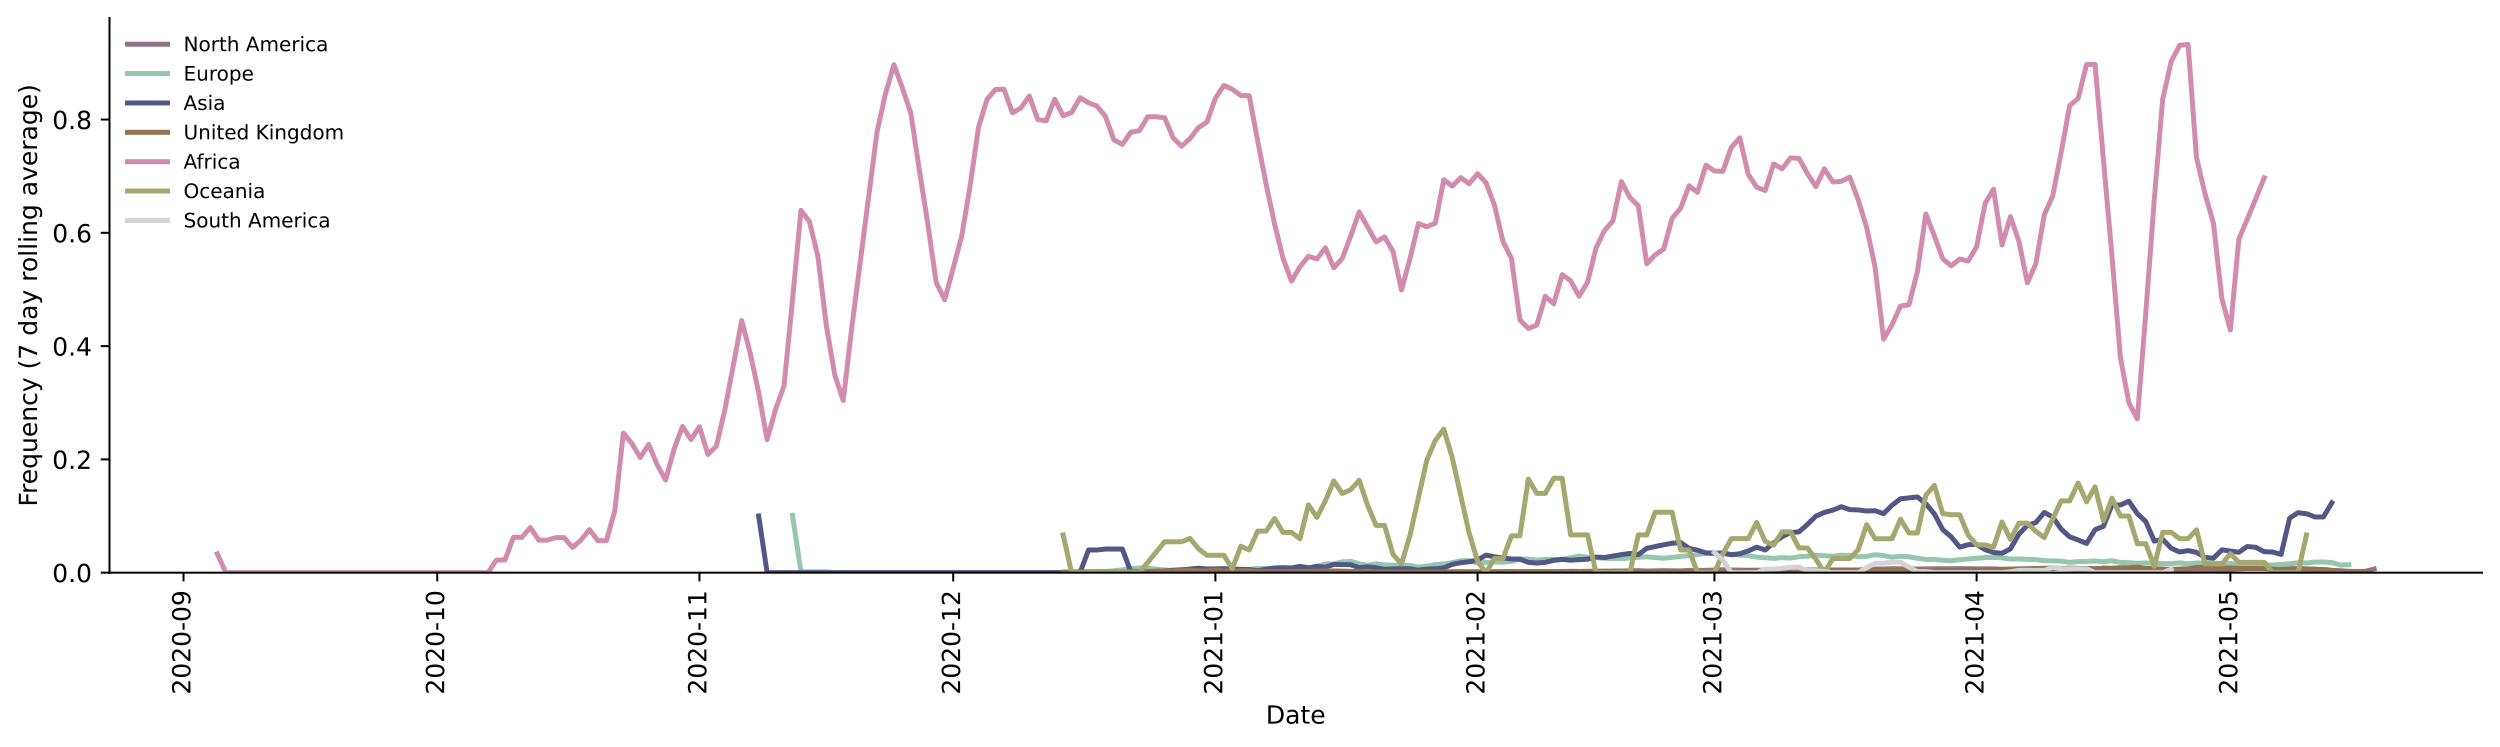 <?xml version="1.0" encoding="utf-8" standalone="no"?>
<!DOCTYPE svg PUBLIC "-//W3C//DTD SVG 1.1//EN"
  "http://www.w3.org/Graphics/SVG/1.1/DTD/svg11.dtd">
<!-- Created with matplotlib (https://matplotlib.org/) -->
<svg height="298.621pt" version="1.1" viewBox="0 0 999.581 298.621" width="999.581pt" xmlns="http://www.w3.org/2000/svg" xmlns:xlink="http://www.w3.org/1999/xlink">
 <defs>
  <style type="text/css">*{stroke-linecap:butt;stroke-linejoin:round;}</style>
 </defs>
 <g id="figure_1">
  <g id="patch_1">
   <path d="M 0 298.621 
L 999.581 298.621 
L 999.581 0 
L 0 0 
z
" style="fill:#ffffff;"/>
  </g>
  <g id="axes_1">
   <g id="patch_2">
    <path d="M 43.781 228.96 
L 992.381 228.96 
L 992.381 7.2 
L 43.781 7.2 
z
" style="fill:#ffffff;"/>
   </g>
   <g id="matplotlib.axis_1">
    <g id="xtick_1">
     <g id="line2d_1">
      <defs>
       <path d="M 0 0 
L 0 3.5 
" id="ma0e28e4748" style="stroke:#000000;stroke-width:0.8;"/>
      </defs>
      <g>
       <use style="stroke:#000000;stroke-width:0.8;" x="73.372" xlink:href="#ma0e28e4748" y="228.96"/>
      </g>
     </g>
     <g id="text_1">
      <!-- 2020-09 -->
      <g transform="translate(76.132 277.743)rotate(-90)scale(0.1 -0.1)">
       <defs>
        <path d="M 19.188 8.297 
L 53.609 8.297 
L 53.609 0 
L 7.328 0 
L 7.328 8.297 
Q 12.938 14.109 22.625 23.891 
Q 32.328 33.688 34.812 36.531 
Q 39.547 41.844 41.422 45.531 
Q 43.312 49.219 43.312 52.781 
Q 43.312 58.594 39.234 62.25 
Q 35.156 65.922 28.609 65.922 
Q 23.969 65.922 18.812 64.312 
Q 13.672 62.703 7.812 59.422 
L 7.812 69.391 
Q 13.766 71.781 18.938 73 
Q 24.125 74.219 28.422 74.219 
Q 39.75 74.219 46.484 68.547 
Q 53.219 62.891 53.219 53.422 
Q 53.219 48.922 51.531 44.891 
Q 49.859 40.875 45.406 35.406 
Q 44.188 33.984 37.641 27.219 
Q 31.109 20.453 19.188 8.297 
z
" id="DejaVuSans-50"/>
        <path d="M 31.781 66.406 
Q 24.172 66.406 20.328 58.906 
Q 16.5 51.422 16.5 36.375 
Q 16.5 21.391 20.328 13.891 
Q 24.172 6.391 31.781 6.391 
Q 39.453 6.391 43.281 13.891 
Q 47.125 21.391 47.125 36.375 
Q 47.125 51.422 43.281 58.906 
Q 39.453 66.406 31.781 66.406 
z
M 31.781 74.219 
Q 44.047 74.219 50.516 64.516 
Q 56.984 54.828 56.984 36.375 
Q 56.984 17.969 50.516 8.266 
Q 44.047 -1.422 31.781 -1.422 
Q 19.531 -1.422 13.062 8.266 
Q 6.594 17.969 6.594 36.375 
Q 6.594 54.828 13.062 64.516 
Q 19.531 74.219 31.781 74.219 
z
" id="DejaVuSans-48"/>
        <path d="M 4.891 31.391 
L 31.203 31.391 
L 31.203 23.391 
L 4.891 23.391 
z
" id="DejaVuSans-45"/>
        <path d="M 10.984 1.516 
L 10.984 10.5 
Q 14.703 8.734 18.5 7.812 
Q 22.312 6.891 25.984 6.891 
Q 35.75 6.891 40.891 13.453 
Q 46.047 20.016 46.781 33.406 
Q 43.953 29.203 39.594 26.953 
Q 35.25 24.703 29.984 24.703 
Q 19.047 24.703 12.672 31.312 
Q 6.297 37.938 6.297 49.422 
Q 6.297 60.641 12.938 67.422 
Q 19.578 74.219 30.609 74.219 
Q 43.266 74.219 49.922 64.516 
Q 56.594 54.828 56.594 36.375 
Q 56.594 19.141 48.406 8.859 
Q 40.234 -1.422 26.422 -1.422 
Q 22.703 -1.422 18.891 -0.688 
Q 15.094 0.047 10.984 1.516 
z
M 30.609 32.422 
Q 37.25 32.422 41.125 36.953 
Q 45.016 41.5 45.016 49.422 
Q 45.016 57.281 41.125 61.844 
Q 37.25 66.406 30.609 66.406 
Q 23.969 66.406 20.094 61.844 
Q 16.219 57.281 16.219 49.422 
Q 16.219 41.5 20.094 36.953 
Q 23.969 32.422 30.609 32.422 
z
" id="DejaVuSans-57"/>
       </defs>
       <use xlink:href="#DejaVuSans-50"/>
       <use x="63.623" xlink:href="#DejaVuSans-48"/>
       <use x="127.246" xlink:href="#DejaVuSans-50"/>
       <use x="190.869" xlink:href="#DejaVuSans-48"/>
       <use x="254.492" xlink:href="#DejaVuSans-45"/>
       <use x="290.576" xlink:href="#DejaVuSans-48"/>
       <use x="354.199" xlink:href="#DejaVuSans-57"/>
      </g>
     </g>
    </g>
    <g id="xtick_2">
     <g id="line2d_2">
      <g>
       <use style="stroke:#000000;stroke-width:0.8;" x="174.827" xlink:href="#ma0e28e4748" y="228.96"/>
      </g>
     </g>
     <g id="text_2">
      <!-- 2020-10 -->
      <g transform="translate(177.586 277.743)rotate(-90)scale(0.1 -0.1)">
       <defs>
        <path d="M 12.406 8.297 
L 28.516 8.297 
L 28.516 63.922 
L 10.984 60.406 
L 10.984 69.391 
L 28.422 72.906 
L 38.281 72.906 
L 38.281 8.297 
L 54.391 8.297 
L 54.391 0 
L 12.406 0 
z
" id="DejaVuSans-49"/>
       </defs>
       <use xlink:href="#DejaVuSans-50"/>
       <use x="63.623" xlink:href="#DejaVuSans-48"/>
       <use x="127.246" xlink:href="#DejaVuSans-50"/>
       <use x="190.869" xlink:href="#DejaVuSans-48"/>
       <use x="254.492" xlink:href="#DejaVuSans-45"/>
       <use x="290.576" xlink:href="#DejaVuSans-49"/>
       <use x="354.199" xlink:href="#DejaVuSans-48"/>
      </g>
     </g>
    </g>
    <g id="xtick_3">
     <g id="line2d_3">
      <g>
       <use style="stroke:#000000;stroke-width:0.8;" x="279.663" xlink:href="#ma0e28e4748" y="228.96"/>
      </g>
     </g>
     <g id="text_3">
      <!-- 2020-11 -->
      <g transform="translate(282.422 277.743)rotate(-90)scale(0.1 -0.1)">
       <use xlink:href="#DejaVuSans-50"/>
       <use x="63.623" xlink:href="#DejaVuSans-48"/>
       <use x="127.246" xlink:href="#DejaVuSans-50"/>
       <use x="190.869" xlink:href="#DejaVuSans-48"/>
       <use x="254.492" xlink:href="#DejaVuSans-45"/>
       <use x="290.576" xlink:href="#DejaVuSans-49"/>
       <use x="354.199" xlink:href="#DejaVuSans-49"/>
      </g>
     </g>
    </g>
    <g id="xtick_4">
     <g id="line2d_4">
      <g>
       <use style="stroke:#000000;stroke-width:0.8;" x="381.118" xlink:href="#ma0e28e4748" y="228.96"/>
      </g>
     </g>
     <g id="text_4">
      <!-- 2020-12 -->
      <g transform="translate(383.877 277.743)rotate(-90)scale(0.1 -0.1)">
       <use xlink:href="#DejaVuSans-50"/>
       <use x="63.623" xlink:href="#DejaVuSans-48"/>
       <use x="127.246" xlink:href="#DejaVuSans-50"/>
       <use x="190.869" xlink:href="#DejaVuSans-48"/>
       <use x="254.492" xlink:href="#DejaVuSans-45"/>
       <use x="290.576" xlink:href="#DejaVuSans-49"/>
       <use x="354.199" xlink:href="#DejaVuSans-50"/>
      </g>
     </g>
    </g>
    <g id="xtick_5">
     <g id="line2d_5">
      <g>
       <use style="stroke:#000000;stroke-width:0.8;" x="485.954" xlink:href="#ma0e28e4748" y="228.96"/>
      </g>
     </g>
     <g id="text_5">
      <!-- 2021-01 -->
      <g transform="translate(488.713 277.743)rotate(-90)scale(0.1 -0.1)">
       <use xlink:href="#DejaVuSans-50"/>
       <use x="63.623" xlink:href="#DejaVuSans-48"/>
       <use x="127.246" xlink:href="#DejaVuSans-50"/>
       <use x="190.869" xlink:href="#DejaVuSans-49"/>
       <use x="254.492" xlink:href="#DejaVuSans-45"/>
       <use x="290.576" xlink:href="#DejaVuSans-48"/>
       <use x="354.199" xlink:href="#DejaVuSans-49"/>
      </g>
     </g>
    </g>
    <g id="xtick_6">
     <g id="line2d_6">
      <g>
       <use style="stroke:#000000;stroke-width:0.8;" x="590.79" xlink:href="#ma0e28e4748" y="228.96"/>
      </g>
     </g>
     <g id="text_6">
      <!-- 2021-02 -->
      <g transform="translate(593.55 277.743)rotate(-90)scale(0.1 -0.1)">
       <use xlink:href="#DejaVuSans-50"/>
       <use x="63.623" xlink:href="#DejaVuSans-48"/>
       <use x="127.246" xlink:href="#DejaVuSans-50"/>
       <use x="190.869" xlink:href="#DejaVuSans-49"/>
       <use x="254.492" xlink:href="#DejaVuSans-45"/>
       <use x="290.576" xlink:href="#DejaVuSans-48"/>
       <use x="354.199" xlink:href="#DejaVuSans-50"/>
      </g>
     </g>
    </g>
    <g id="xtick_7">
     <g id="line2d_7">
      <g>
       <use style="stroke:#000000;stroke-width:0.8;" x="685.481" xlink:href="#ma0e28e4748" y="228.96"/>
      </g>
     </g>
     <g id="text_7">
      <!-- 2021-03 -->
      <g transform="translate(688.241 277.743)rotate(-90)scale(0.1 -0.1)">
       <defs>
        <path d="M 40.578 39.312 
Q 47.656 37.797 51.625 33 
Q 55.609 28.219 55.609 21.188 
Q 55.609 10.406 48.188 4.484 
Q 40.766 -1.422 27.094 -1.422 
Q 22.516 -1.422 17.656 -0.516 
Q 12.797 0.391 7.625 2.203 
L 7.625 11.719 
Q 11.719 9.328 16.594 8.109 
Q 21.484 6.891 26.812 6.891 
Q 36.078 6.891 40.938 10.547 
Q 45.797 14.203 45.797 21.188 
Q 45.797 27.641 41.281 31.266 
Q 36.766 34.906 28.719 34.906 
L 20.219 34.906 
L 20.219 43.016 
L 29.109 43.016 
Q 36.375 43.016 40.234 45.922 
Q 44.094 48.828 44.094 54.297 
Q 44.094 59.906 40.109 62.906 
Q 36.141 65.922 28.719 65.922 
Q 24.656 65.922 20.016 65.031 
Q 15.375 64.156 9.812 62.312 
L 9.812 71.094 
Q 15.438 72.656 20.344 73.438 
Q 25.25 74.219 29.594 74.219 
Q 40.828 74.219 47.359 69.109 
Q 53.906 64.016 53.906 55.328 
Q 53.906 49.266 50.438 45.094 
Q 46.969 40.922 40.578 39.312 
z
" id="DejaVuSans-51"/>
       </defs>
       <use xlink:href="#DejaVuSans-50"/>
       <use x="63.623" xlink:href="#DejaVuSans-48"/>
       <use x="127.246" xlink:href="#DejaVuSans-50"/>
       <use x="190.869" xlink:href="#DejaVuSans-49"/>
       <use x="254.492" xlink:href="#DejaVuSans-45"/>
       <use x="290.576" xlink:href="#DejaVuSans-48"/>
       <use x="354.199" xlink:href="#DejaVuSans-51"/>
      </g>
     </g>
    </g>
    <g id="xtick_8">
     <g id="line2d_8">
      <g>
       <use style="stroke:#000000;stroke-width:0.8;" x="790.318" xlink:href="#ma0e28e4748" y="228.96"/>
      </g>
     </g>
     <g id="text_8">
      <!-- 2021-04 -->
      <g transform="translate(793.077 277.743)rotate(-90)scale(0.1 -0.1)">
       <defs>
        <path d="M 37.797 64.312 
L 12.891 25.391 
L 37.797 25.391 
z
M 35.203 72.906 
L 47.609 72.906 
L 47.609 25.391 
L 58.016 25.391 
L 58.016 17.188 
L 47.609 17.188 
L 47.609 0 
L 37.797 0 
L 37.797 17.188 
L 4.891 17.188 
L 4.891 26.703 
z
" id="DejaVuSans-52"/>
       </defs>
       <use xlink:href="#DejaVuSans-50"/>
       <use x="63.623" xlink:href="#DejaVuSans-48"/>
       <use x="127.246" xlink:href="#DejaVuSans-50"/>
       <use x="190.869" xlink:href="#DejaVuSans-49"/>
       <use x="254.492" xlink:href="#DejaVuSans-45"/>
       <use x="290.576" xlink:href="#DejaVuSans-48"/>
       <use x="354.199" xlink:href="#DejaVuSans-52"/>
      </g>
     </g>
    </g>
    <g id="xtick_9">
     <g id="line2d_9">
      <g>
       <use style="stroke:#000000;stroke-width:0.8;" x="891.772" xlink:href="#ma0e28e4748" y="228.96"/>
      </g>
     </g>
     <g id="text_9">
      <!-- 2021-05 -->
      <g transform="translate(894.532 277.743)rotate(-90)scale(0.1 -0.1)">
       <defs>
        <path d="M 10.797 72.906 
L 49.516 72.906 
L 49.516 64.594 
L 19.828 64.594 
L 19.828 46.734 
Q 21.969 47.469 24.109 47.828 
Q 26.266 48.188 28.422 48.188 
Q 40.625 48.188 47.75 41.5 
Q 54.891 34.812 54.891 23.391 
Q 54.891 11.625 47.562 5.094 
Q 40.234 -1.422 26.906 -1.422 
Q 22.312 -1.422 17.547 -0.641 
Q 12.797 0.141 7.719 1.703 
L 7.719 11.625 
Q 12.109 9.234 16.797 8.062 
Q 21.484 6.891 26.703 6.891 
Q 35.156 6.891 40.078 11.328 
Q 45.016 15.766 45.016 23.391 
Q 45.016 31 40.078 35.438 
Q 35.156 39.891 26.703 39.891 
Q 22.75 39.891 18.812 39.016 
Q 14.891 38.141 10.797 36.281 
z
" id="DejaVuSans-53"/>
       </defs>
       <use xlink:href="#DejaVuSans-50"/>
       <use x="63.623" xlink:href="#DejaVuSans-48"/>
       <use x="127.246" xlink:href="#DejaVuSans-50"/>
       <use x="190.869" xlink:href="#DejaVuSans-49"/>
       <use x="254.492" xlink:href="#DejaVuSans-45"/>
       <use x="290.576" xlink:href="#DejaVuSans-48"/>
       <use x="354.199" xlink:href="#DejaVuSans-53"/>
      </g>
     </g>
    </g>
    <g id="text_10">
     <!-- Date -->
     <g transform="translate(506.13 289.341)scale(0.1 -0.1)">
      <defs>
       <path d="M 19.672 64.797 
L 19.672 8.109 
L 31.594 8.109 
Q 46.688 8.109 53.688 14.938 
Q 60.688 21.781 60.688 36.531 
Q 60.688 51.172 53.688 57.984 
Q 46.688 64.797 31.594 64.797 
z
M 9.812 72.906 
L 30.078 72.906 
Q 51.266 72.906 61.172 64.094 
Q 71.094 55.281 71.094 36.531 
Q 71.094 17.672 61.125 8.828 
Q 51.172 0 30.078 0 
L 9.812 0 
z
" id="DejaVuSans-68"/>
       <path d="M 34.281 27.484 
Q 23.391 27.484 19.188 25 
Q 14.984 22.516 14.984 16.5 
Q 14.984 11.719 18.141 8.906 
Q 21.297 6.109 26.703 6.109 
Q 34.188 6.109 38.703 11.406 
Q 43.219 16.703 43.219 25.484 
L 43.219 27.484 
z
M 52.203 31.203 
L 52.203 0 
L 43.219 0 
L 43.219 8.297 
Q 40.141 3.328 35.547 0.953 
Q 30.953 -1.422 24.312 -1.422 
Q 15.922 -1.422 10.953 3.297 
Q 6 8.016 6 15.922 
Q 6 25.141 12.172 29.828 
Q 18.359 34.516 30.609 34.516 
L 43.219 34.516 
L 43.219 35.406 
Q 43.219 41.609 39.141 45 
Q 35.062 48.391 27.688 48.391 
Q 23 48.391 18.547 47.266 
Q 14.109 46.141 10.016 43.891 
L 10.016 52.203 
Q 14.938 54.109 19.578 55.047 
Q 24.219 56 28.609 56 
Q 40.484 56 46.344 49.844 
Q 52.203 43.703 52.203 31.203 
z
" id="DejaVuSans-97"/>
       <path d="M 18.312 70.219 
L 18.312 54.688 
L 36.812 54.688 
L 36.812 47.703 
L 18.312 47.703 
L 18.312 18.016 
Q 18.312 11.328 20.141 9.422 
Q 21.969 7.516 27.594 7.516 
L 36.812 7.516 
L 36.812 0 
L 27.594 0 
Q 17.188 0 13.234 3.875 
Q 9.281 7.766 9.281 18.016 
L 9.281 47.703 
L 2.688 47.703 
L 2.688 54.688 
L 9.281 54.688 
L 9.281 70.219 
z
" id="DejaVuSans-116"/>
       <path d="M 56.203 29.594 
L 56.203 25.203 
L 14.891 25.203 
Q 15.484 15.922 20.484 11.062 
Q 25.484 6.203 34.422 6.203 
Q 39.594 6.203 44.453 7.469 
Q 49.312 8.734 54.109 11.281 
L 54.109 2.781 
Q 49.266 0.734 44.188 -0.344 
Q 39.109 -1.422 33.891 -1.422 
Q 20.797 -1.422 13.156 6.188 
Q 5.516 13.812 5.516 26.812 
Q 5.516 40.234 12.766 48.109 
Q 20.016 56 32.328 56 
Q 43.359 56 49.781 48.891 
Q 56.203 41.797 56.203 29.594 
z
M 47.219 32.234 
Q 47.125 39.594 43.094 43.984 
Q 39.062 48.391 32.422 48.391 
Q 24.906 48.391 20.391 44.141 
Q 15.875 39.891 15.188 32.172 
z
" id="DejaVuSans-101"/>
      </defs>
      <use xlink:href="#DejaVuSans-68"/>
      <use x="77.002" xlink:href="#DejaVuSans-97"/>
      <use x="138.281" xlink:href="#DejaVuSans-116"/>
      <use x="177.49" xlink:href="#DejaVuSans-101"/>
     </g>
    </g>
   </g>
   <g id="matplotlib.axis_2">
    <g id="ytick_1">
     <g id="line2d_10">
      <defs>
       <path d="M 0 0 
L -3.5 0 
" id="m81ea1394e3" style="stroke:#000000;stroke-width:0.8;"/>
      </defs>
      <g>
       <use style="stroke:#000000;stroke-width:0.8;" x="43.781" xlink:href="#m81ea1394e3" y="228.96"/>
      </g>
     </g>
     <g id="text_11">
      <!-- 0.0 -->
      <g transform="translate(20.878 232.759)scale(0.1 -0.1)">
       <defs>
        <path d="M 10.688 12.406 
L 21 12.406 
L 21 0 
L 10.688 0 
z
" id="DejaVuSans-46"/>
       </defs>
       <use xlink:href="#DejaVuSans-48"/>
       <use x="63.623" xlink:href="#DejaVuSans-46"/>
       <use x="95.41" xlink:href="#DejaVuSans-48"/>
      </g>
     </g>
    </g>
    <g id="ytick_2">
     <g id="line2d_11">
      <g>
       <use style="stroke:#000000;stroke-width:0.8;" x="43.781" xlink:href="#m81ea1394e3" y="183.671"/>
      </g>
     </g>
     <g id="text_12">
      <!-- 0.2 -->
      <g transform="translate(20.878 187.47)scale(0.1 -0.1)">
       <use xlink:href="#DejaVuSans-48"/>
       <use x="63.623" xlink:href="#DejaVuSans-46"/>
       <use x="95.41" xlink:href="#DejaVuSans-50"/>
      </g>
     </g>
    </g>
    <g id="ytick_3">
     <g id="line2d_12">
      <g>
       <use style="stroke:#000000;stroke-width:0.8;" x="43.781" xlink:href="#m81ea1394e3" y="138.382"/>
      </g>
     </g>
     <g id="text_13">
      <!-- 0.4 -->
      <g transform="translate(20.878 142.182)scale(0.1 -0.1)">
       <use xlink:href="#DejaVuSans-48"/>
       <use x="63.623" xlink:href="#DejaVuSans-46"/>
       <use x="95.41" xlink:href="#DejaVuSans-52"/>
      </g>
     </g>
    </g>
    <g id="ytick_4">
     <g id="line2d_13">
      <g>
       <use style="stroke:#000000;stroke-width:0.8;" x="43.781" xlink:href="#m81ea1394e3" y="93.093"/>
      </g>
     </g>
     <g id="text_14">
      <!-- 0.6 -->
      <g transform="translate(20.878 96.893)scale(0.1 -0.1)">
       <defs>
        <path d="M 33.016 40.375 
Q 26.375 40.375 22.484 35.828 
Q 18.609 31.297 18.609 23.391 
Q 18.609 15.531 22.484 10.953 
Q 26.375 6.391 33.016 6.391 
Q 39.656 6.391 43.531 10.953 
Q 47.406 15.531 47.406 23.391 
Q 47.406 31.297 43.531 35.828 
Q 39.656 40.375 33.016 40.375 
z
M 52.594 71.297 
L 52.594 62.312 
Q 48.875 64.062 45.094 64.984 
Q 41.312 65.922 37.594 65.922 
Q 27.828 65.922 22.672 59.328 
Q 17.531 52.734 16.797 39.406 
Q 19.672 43.656 24.016 45.922 
Q 28.375 48.188 33.594 48.188 
Q 44.578 48.188 50.953 41.516 
Q 57.328 34.859 57.328 23.391 
Q 57.328 12.156 50.688 5.359 
Q 44.047 -1.422 33.016 -1.422 
Q 20.359 -1.422 13.672 8.266 
Q 6.984 17.969 6.984 36.375 
Q 6.984 53.656 15.188 63.938 
Q 23.391 74.219 37.203 74.219 
Q 40.922 74.219 44.703 73.484 
Q 48.484 72.75 52.594 71.297 
z
" id="DejaVuSans-54"/>
       </defs>
       <use xlink:href="#DejaVuSans-48"/>
       <use x="63.623" xlink:href="#DejaVuSans-46"/>
       <use x="95.41" xlink:href="#DejaVuSans-54"/>
      </g>
     </g>
    </g>
    <g id="ytick_5">
     <g id="line2d_14">
      <g>
       <use style="stroke:#000000;stroke-width:0.8;" x="43.781" xlink:href="#m81ea1394e3" y="47.805"/>
      </g>
     </g>
     <g id="text_15">
      <!-- 0.8 -->
      <g transform="translate(20.878 51.604)scale(0.1 -0.1)">
       <defs>
        <path d="M 31.781 34.625 
Q 24.75 34.625 20.719 30.859 
Q 16.703 27.094 16.703 20.516 
Q 16.703 13.922 20.719 10.156 
Q 24.75 6.391 31.781 6.391 
Q 38.812 6.391 42.859 10.172 
Q 46.922 13.969 46.922 20.516 
Q 46.922 27.094 42.891 30.859 
Q 38.875 34.625 31.781 34.625 
z
M 21.922 38.812 
Q 15.578 40.375 12.031 44.719 
Q 8.5 49.078 8.5 55.328 
Q 8.5 64.062 14.719 69.141 
Q 20.953 74.219 31.781 74.219 
Q 42.672 74.219 48.875 69.141 
Q 55.078 64.062 55.078 55.328 
Q 55.078 49.078 51.531 44.719 
Q 48 40.375 41.703 38.812 
Q 48.828 37.156 52.797 32.312 
Q 56.781 27.484 56.781 20.516 
Q 56.781 9.906 50.312 4.234 
Q 43.844 -1.422 31.781 -1.422 
Q 19.734 -1.422 13.25 4.234 
Q 6.781 9.906 6.781 20.516 
Q 6.781 27.484 10.781 32.312 
Q 14.797 37.156 21.922 38.812 
z
M 18.312 54.391 
Q 18.312 48.734 21.844 45.562 
Q 25.391 42.391 31.781 42.391 
Q 38.141 42.391 41.719 45.562 
Q 45.312 48.734 45.312 54.391 
Q 45.312 60.062 41.719 63.234 
Q 38.141 66.406 31.781 66.406 
Q 25.391 66.406 21.844 63.234 
Q 18.312 60.062 18.312 54.391 
z
" id="DejaVuSans-56"/>
       </defs>
       <use xlink:href="#DejaVuSans-48"/>
       <use x="63.623" xlink:href="#DejaVuSans-46"/>
       <use x="95.41" xlink:href="#DejaVuSans-56"/>
      </g>
     </g>
    </g>
    <g id="text_16">
     <!-- Frequency (7 day rolling average) -->
     <g transform="translate(14.798 202.529)rotate(-90)scale(0.1 -0.1)">
      <defs>
       <path d="M 9.812 72.906 
L 51.703 72.906 
L 51.703 64.594 
L 19.672 64.594 
L 19.672 43.109 
L 48.578 43.109 
L 48.578 34.812 
L 19.672 34.812 
L 19.672 0 
L 9.812 0 
z
" id="DejaVuSans-70"/>
       <path d="M 41.109 46.297 
Q 39.594 47.172 37.812 47.578 
Q 36.031 48 33.891 48 
Q 26.266 48 22.188 43.047 
Q 18.109 38.094 18.109 28.812 
L 18.109 0 
L 9.078 0 
L 9.078 54.688 
L 18.109 54.688 
L 18.109 46.188 
Q 20.953 51.172 25.484 53.578 
Q 30.031 56 36.531 56 
Q 37.453 56 38.578 55.875 
Q 39.703 55.766 41.062 55.516 
z
" id="DejaVuSans-114"/>
       <path d="M 14.797 27.297 
Q 14.797 17.391 18.875 11.75 
Q 22.953 6.109 30.078 6.109 
Q 37.203 6.109 41.297 11.75 
Q 45.406 17.391 45.406 27.297 
Q 45.406 37.203 41.297 42.844 
Q 37.203 48.484 30.078 48.484 
Q 22.953 48.484 18.875 42.844 
Q 14.797 37.203 14.797 27.297 
z
M 45.406 8.203 
Q 42.578 3.328 38.25 0.953 
Q 33.938 -1.422 27.875 -1.422 
Q 17.969 -1.422 11.734 6.484 
Q 5.516 14.406 5.516 27.297 
Q 5.516 40.188 11.734 48.094 
Q 17.969 56 27.875 56 
Q 33.938 56 38.25 53.625 
Q 42.578 51.266 45.406 46.391 
L 45.406 54.688 
L 54.391 54.688 
L 54.391 -20.797 
L 45.406 -20.797 
z
" id="DejaVuSans-113"/>
       <path d="M 8.5 21.578 
L 8.5 54.688 
L 17.484 54.688 
L 17.484 21.922 
Q 17.484 14.156 20.5 10.266 
Q 23.531 6.391 29.594 6.391 
Q 36.859 6.391 41.078 11.031 
Q 45.312 15.672 45.312 23.688 
L 45.312 54.688 
L 54.297 54.688 
L 54.297 0 
L 45.312 0 
L 45.312 8.406 
Q 42.047 3.422 37.719 1 
Q 33.406 -1.422 27.688 -1.422 
Q 18.266 -1.422 13.375 4.438 
Q 8.5 10.297 8.5 21.578 
z
M 31.109 56 
z
" id="DejaVuSans-117"/>
       <path d="M 54.891 33.016 
L 54.891 0 
L 45.906 0 
L 45.906 32.719 
Q 45.906 40.484 42.875 44.328 
Q 39.844 48.188 33.797 48.188 
Q 26.516 48.188 22.312 43.547 
Q 18.109 38.922 18.109 30.906 
L 18.109 0 
L 9.078 0 
L 9.078 54.688 
L 18.109 54.688 
L 18.109 46.188 
Q 21.344 51.125 25.703 53.562 
Q 30.078 56 35.797 56 
Q 45.219 56 50.047 50.172 
Q 54.891 44.344 54.891 33.016 
z
" id="DejaVuSans-110"/>
       <path d="M 48.781 52.594 
L 48.781 44.188 
Q 44.969 46.297 41.141 47.344 
Q 37.312 48.391 33.406 48.391 
Q 24.656 48.391 19.812 42.844 
Q 14.984 37.312 14.984 27.297 
Q 14.984 17.281 19.812 11.734 
Q 24.656 6.203 33.406 6.203 
Q 37.312 6.203 41.141 7.25 
Q 44.969 8.297 48.781 10.406 
L 48.781 2.094 
Q 45.016 0.344 40.984 -0.531 
Q 36.969 -1.422 32.422 -1.422 
Q 20.062 -1.422 12.781 6.344 
Q 5.516 14.109 5.516 27.297 
Q 5.516 40.672 12.859 48.328 
Q 20.219 56 33.016 56 
Q 37.156 56 41.109 55.141 
Q 45.062 54.297 48.781 52.594 
z
" id="DejaVuSans-99"/>
       <path d="M 32.172 -5.078 
Q 28.375 -14.844 24.75 -17.812 
Q 21.141 -20.797 15.094 -20.797 
L 7.906 -20.797 
L 7.906 -13.281 
L 13.188 -13.281 
Q 16.891 -13.281 18.938 -11.516 
Q 21 -9.766 23.484 -3.219 
L 25.094 0.875 
L 2.984 54.688 
L 12.5 54.688 
L 29.594 11.922 
L 46.688 54.688 
L 56.203 54.688 
z
" id="DejaVuSans-121"/>
       <path id="DejaVuSans-32"/>
       <path d="M 31 75.875 
Q 24.469 64.656 21.281 53.656 
Q 18.109 42.672 18.109 31.391 
Q 18.109 20.125 21.312 9.062 
Q 24.516 -2 31 -13.188 
L 23.188 -13.188 
Q 15.875 -1.703 12.234 9.375 
Q 8.594 20.453 8.594 31.391 
Q 8.594 42.281 12.203 53.312 
Q 15.828 64.359 23.188 75.875 
z
" id="DejaVuSans-40"/>
       <path d="M 8.203 72.906 
L 55.078 72.906 
L 55.078 68.703 
L 28.609 0 
L 18.312 0 
L 43.219 64.594 
L 8.203 64.594 
z
" id="DejaVuSans-55"/>
       <path d="M 45.406 46.391 
L 45.406 75.984 
L 54.391 75.984 
L 54.391 0 
L 45.406 0 
L 45.406 8.203 
Q 42.578 3.328 38.25 0.953 
Q 33.938 -1.422 27.875 -1.422 
Q 17.969 -1.422 11.734 6.484 
Q 5.516 14.406 5.516 27.297 
Q 5.516 40.188 11.734 48.094 
Q 17.969 56 27.875 56 
Q 33.938 56 38.25 53.625 
Q 42.578 51.266 45.406 46.391 
z
M 14.797 27.297 
Q 14.797 17.391 18.875 11.75 
Q 22.953 6.109 30.078 6.109 
Q 37.203 6.109 41.297 11.75 
Q 45.406 17.391 45.406 27.297 
Q 45.406 37.203 41.297 42.844 
Q 37.203 48.484 30.078 48.484 
Q 22.953 48.484 18.875 42.844 
Q 14.797 37.203 14.797 27.297 
z
" id="DejaVuSans-100"/>
       <path d="M 30.609 48.391 
Q 23.391 48.391 19.188 42.75 
Q 14.984 37.109 14.984 27.297 
Q 14.984 17.484 19.156 11.844 
Q 23.344 6.203 30.609 6.203 
Q 37.797 6.203 41.984 11.859 
Q 46.188 17.531 46.188 27.297 
Q 46.188 37.016 41.984 42.703 
Q 37.797 48.391 30.609 48.391 
z
M 30.609 56 
Q 42.328 56 49.016 48.375 
Q 55.719 40.766 55.719 27.297 
Q 55.719 13.875 49.016 6.219 
Q 42.328 -1.422 30.609 -1.422 
Q 18.844 -1.422 12.172 6.219 
Q 5.516 13.875 5.516 27.297 
Q 5.516 40.766 12.172 48.375 
Q 18.844 56 30.609 56 
z
" id="DejaVuSans-111"/>
       <path d="M 9.422 75.984 
L 18.406 75.984 
L 18.406 0 
L 9.422 0 
z
" id="DejaVuSans-108"/>
       <path d="M 9.422 54.688 
L 18.406 54.688 
L 18.406 0 
L 9.422 0 
z
M 9.422 75.984 
L 18.406 75.984 
L 18.406 64.594 
L 9.422 64.594 
z
" id="DejaVuSans-105"/>
       <path d="M 45.406 27.984 
Q 45.406 37.75 41.375 43.109 
Q 37.359 48.484 30.078 48.484 
Q 22.859 48.484 18.828 43.109 
Q 14.797 37.75 14.797 27.984 
Q 14.797 18.266 18.828 12.891 
Q 22.859 7.516 30.078 7.516 
Q 37.359 7.516 41.375 12.891 
Q 45.406 18.266 45.406 27.984 
z
M 54.391 6.781 
Q 54.391 -7.172 48.188 -13.984 
Q 42 -20.797 29.203 -20.797 
Q 24.469 -20.797 20.266 -20.094 
Q 16.062 -19.391 12.109 -17.922 
L 12.109 -9.188 
Q 16.062 -11.328 19.922 -12.344 
Q 23.781 -13.375 27.781 -13.375 
Q 36.625 -13.375 41.016 -8.766 
Q 45.406 -4.156 45.406 5.172 
L 45.406 9.625 
Q 42.625 4.781 38.281 2.391 
Q 33.938 0 27.875 0 
Q 17.828 0 11.672 7.656 
Q 5.516 15.328 5.516 27.984 
Q 5.516 40.672 11.672 48.328 
Q 17.828 56 27.875 56 
Q 33.938 56 38.281 53.609 
Q 42.625 51.219 45.406 46.391 
L 45.406 54.688 
L 54.391 54.688 
z
" id="DejaVuSans-103"/>
       <path d="M 2.984 54.688 
L 12.5 54.688 
L 29.594 8.797 
L 46.688 54.688 
L 56.203 54.688 
L 35.688 0 
L 23.484 0 
z
" id="DejaVuSans-118"/>
       <path d="M 8.016 75.875 
L 15.828 75.875 
Q 23.141 64.359 26.781 53.312 
Q 30.422 42.281 30.422 31.391 
Q 30.422 20.453 26.781 9.375 
Q 23.141 -1.703 15.828 -13.188 
L 8.016 -13.188 
Q 14.5 -2 17.703 9.062 
Q 20.906 20.125 20.906 31.391 
Q 20.906 42.672 17.703 53.656 
Q 14.5 64.656 8.016 75.875 
z
" id="DejaVuSans-41"/>
      </defs>
      <use xlink:href="#DejaVuSans-70"/>
      <use x="50.27" xlink:href="#DejaVuSans-114"/>
      <use x="89.133" xlink:href="#DejaVuSans-101"/>
      <use x="150.656" xlink:href="#DejaVuSans-113"/>
      <use x="214.133" xlink:href="#DejaVuSans-117"/>
      <use x="277.512" xlink:href="#DejaVuSans-101"/>
      <use x="339.035" xlink:href="#DejaVuSans-110"/>
      <use x="402.414" xlink:href="#DejaVuSans-99"/>
      <use x="457.395" xlink:href="#DejaVuSans-121"/>
      <use x="516.574" xlink:href="#DejaVuSans-32"/>
      <use x="548.361" xlink:href="#DejaVuSans-40"/>
      <use x="587.375" xlink:href="#DejaVuSans-55"/>
      <use x="650.998" xlink:href="#DejaVuSans-32"/>
      <use x="682.785" xlink:href="#DejaVuSans-100"/>
      <use x="746.262" xlink:href="#DejaVuSans-97"/>
      <use x="807.541" xlink:href="#DejaVuSans-121"/>
      <use x="866.721" xlink:href="#DejaVuSans-32"/>
      <use x="898.508" xlink:href="#DejaVuSans-114"/>
      <use x="937.371" xlink:href="#DejaVuSans-111"/>
      <use x="998.553" xlink:href="#DejaVuSans-108"/>
      <use x="1026.336" xlink:href="#DejaVuSans-108"/>
      <use x="1054.119" xlink:href="#DejaVuSans-105"/>
      <use x="1081.902" xlink:href="#DejaVuSans-110"/>
      <use x="1145.281" xlink:href="#DejaVuSans-103"/>
      <use x="1208.758" xlink:href="#DejaVuSans-32"/>
      <use x="1240.545" xlink:href="#DejaVuSans-97"/>
      <use x="1301.824" xlink:href="#DejaVuSans-118"/>
      <use x="1361.004" xlink:href="#DejaVuSans-101"/>
      <use x="1422.527" xlink:href="#DejaVuSans-114"/>
      <use x="1463.641" xlink:href="#DejaVuSans-97"/>
      <use x="1524.92" xlink:href="#DejaVuSans-103"/>
      <use x="1588.396" xlink:href="#DejaVuSans-101"/>
      <use x="1649.92" xlink:href="#DejaVuSans-41"/>
     </g>
    </g>
   </g>
   <g id="line2d_15">
    <path clip-path="url(#p19e5443e15)" d="M 475.809 227.931 
L 479.19 228.96 
L 513.009 228.894 
L 523.154 228.822 
L 577.263 228.731 
L 584.027 228.591 
L 587.409 228.701 
L 597.554 228.619 
L 600.936 228.684 
L 604.318 228.611 
L 611.081 228.765 
L 624.609 228.504 
L 627.99 228.425 
L 631.372 228.474 
L 641.518 228.347 
L 648.281 228.307 
L 655.045 228.163 
L 658.427 228.314 
L 665.19 228.177 
L 671.954 228.273 
L 675.336 228.078 
L 682.099 228.04 
L 688.863 227.803 
L 699.009 228.038 
L 702.39 227.965 
L 705.772 228.036 
L 712.536 227.741 
L 715.918 227.737 
L 719.299 227.906 
L 742.972 227.894 
L 749.736 227.507 
L 753.118 227.511 
L 756.499 227.367 
L 766.645 227.528 
L 773.409 227.4 
L 783.554 227.357 
L 790.318 227.436 
L 797.081 227.456 
L 800.463 227.641 
L 810.609 227.71 
L 827.518 227.167 
L 830.899 227.274 
L 844.427 227.278 
L 847.809 227.36 
L 851.19 227.321 
L 868.099 227.91 
L 871.481 228.016 
L 874.863 227.943 
L 878.245 227.999 
L 891.772 227.664 
L 898.536 227.302 
L 912.063 227.333 
L 915.445 227.385 
L 918.827 227.297 
L 928.972 227.772 
L 939.118 228.581 
L 942.499 228.712 
L 945.881 228.404 
L 949.263 227.518 
L 949.263 227.518 
" style="fill:none;stroke:#947383;stroke-linecap:square;stroke-width:2;"/>
   </g>
   <g id="line2d_16">
    <path clip-path="url(#p19e5443e15)" d="M 316.863 206.001 
L 320.245 228.645 
L 330.39 228.645 
L 333.772 228.96 
L 421.699 228.96 
L 431.845 228.587 
L 441.99 228.556 
L 448.754 227.845 
L 452.136 227.269 
L 458.899 227.006 
L 462.281 227.606 
L 469.045 228.112 
L 479.19 227.699 
L 485.954 227.991 
L 489.336 227.764 
L 499.481 227.682 
L 502.863 227.237 
L 509.627 227.848 
L 516.39 227.339 
L 519.772 227.81 
L 523.154 227.505 
L 526.536 226.432 
L 529.918 225.496 
L 533.299 225.433 
L 536.681 224.665 
L 540.063 224.444 
L 543.445 225.432 
L 546.827 226.004 
L 550.209 225.442 
L 553.59 225.866 
L 556.972 225.973 
L 560.354 225.943 
L 563.736 226.06 
L 567.118 226.734 
L 570.499 226.426 
L 573.881 225.732 
L 577.263 225.465 
L 580.645 225.001 
L 584.027 224.218 
L 587.409 224.15 
L 590.79 225.099 
L 597.554 224.739 
L 600.936 224.802 
L 604.318 224.472 
L 607.699 223.511 
L 611.081 223.564 
L 614.463 223.936 
L 617.845 223.714 
L 624.609 223.628 
L 627.99 223.047 
L 631.372 222.33 
L 634.754 222.811 
L 641.518 223.199 
L 648.281 223.394 
L 655.045 222.813 
L 658.427 222.643 
L 665.19 223.189 
L 678.718 221.799 
L 682.099 221.163 
L 685.481 221.459 
L 688.863 221.295 
L 692.245 221.71 
L 699.009 222.183 
L 702.39 222.739 
L 709.154 223.263 
L 712.536 222.941 
L 715.918 223.159 
L 719.299 222.596 
L 722.681 222.389 
L 726.063 221.993 
L 732.827 222.405 
L 736.209 221.991 
L 739.59 222.063 
L 742.972 222.607 
L 746.354 222.461 
L 749.736 221.787 
L 753.118 222.125 
L 756.499 222.806 
L 759.881 222.392 
L 763.263 222.635 
L 766.645 223.238 
L 770.027 223.673 
L 773.409 223.665 
L 776.79 224.022 
L 780.172 224.225 
L 783.554 223.793 
L 793.699 222.93 
L 797.081 222.866 
L 800.463 223.061 
L 803.845 223.498 
L 807.227 223.504 
L 813.99 223.743 
L 817.372 224.181 
L 824.136 224.349 
L 827.518 224.861 
L 830.899 224.542 
L 834.281 224.53 
L 837.663 224.295 
L 841.045 224.584 
L 844.427 224.218 
L 847.809 224.855 
L 851.19 224.985 
L 854.572 225.235 
L 857.954 225.053 
L 861.336 225.308 
L 868.099 225.321 
L 871.481 225.059 
L 874.863 225.41 
L 878.245 225.121 
L 885.009 225.102 
L 888.39 225.429 
L 891.772 225.283 
L 895.154 225.673 
L 898.536 225.86 
L 901.918 225.704 
L 908.681 225.946 
L 915.445 225.42 
L 918.827 225.018 
L 922.209 225.11 
L 925.59 224.71 
L 928.972 224.712 
L 932.354 224.905 
L 935.736 225.928 
L 939.118 225.798 
L 939.118 225.798 
" style="fill:none;stroke:#96c6ad;stroke-linecap:square;stroke-width:2;"/>
   </g>
   <g id="line2d_17">
    <path clip-path="url(#p19e5443e15)" d="M 303.336 206.316 
L 306.718 228.96 
L 431.845 228.96 
L 435.227 219.902 
L 438.609 219.902 
L 441.99 219.518 
L 448.754 219.518 
L 452.136 228.576 
L 455.518 228.576 
L 458.899 228.96 
L 462.281 228.96 
L 465.663 228.372 
L 469.045 227.984 
L 472.427 227.862 
L 479.19 227.181 
L 482.572 227.503 
L 489.336 227.399 
L 499.481 227.73 
L 502.863 228.192 
L 506.245 227.516 
L 509.627 227.097 
L 513.009 226.982 
L 516.39 227.084 
L 519.772 226.43 
L 523.154 227.029 
L 526.536 226.465 
L 529.918 226.793 
L 533.299 225.678 
L 540.063 225.791 
L 543.445 226.986 
L 546.827 226.627 
L 550.209 227.008 
L 553.59 227.61 
L 560.354 227.344 
L 563.736 227.438 
L 567.118 227.974 
L 570.499 227.538 
L 573.881 227.403 
L 577.263 227.079 
L 580.645 225.656 
L 584.027 225.005 
L 587.409 224.618 
L 590.79 223.918 
L 594.172 221.959 
L 597.554 222.635 
L 600.936 223.132 
L 604.318 223.486 
L 607.699 223.586 
L 611.081 224.851 
L 614.463 225.132 
L 617.845 224.842 
L 621.227 224.033 
L 624.609 223.676 
L 627.99 223.965 
L 634.754 223.591 
L 638.136 222.743 
L 641.518 222.905 
L 648.281 221.753 
L 651.663 221.267 
L 655.045 221.776 
L 658.427 219.243 
L 665.19 217.825 
L 668.572 217.223 
L 671.954 216.898 
L 675.336 219.262 
L 678.718 219.991 
L 682.099 221.072 
L 685.481 221.196 
L 688.863 221.084 
L 692.245 221.804 
L 695.627 221.411 
L 699.009 220.283 
L 702.39 218.766 
L 705.772 219.926 
L 709.154 217.042 
L 712.536 214.591 
L 715.918 212.944 
L 719.299 212.653 
L 722.681 209.687 
L 726.063 206.367 
L 729.445 204.865 
L 732.827 203.964 
L 736.209 202.599 
L 739.59 203.772 
L 742.972 203.885 
L 746.354 204.309 
L 749.736 204.213 
L 753.118 205.376 
L 756.499 202.006 
L 759.881 199.429 
L 766.645 198.698 
L 770.027 201.393 
L 773.409 205.45 
L 776.79 211.788 
L 780.172 214.654 
L 783.554 218.765 
L 786.936 217.775 
L 790.318 217.681 
L 793.699 219.741 
L 797.081 220.931 
L 800.463 221.207 
L 803.845 219.457 
L 807.227 213.566 
L 810.609 210.034 
L 813.99 208.956 
L 817.372 204.897 
L 820.754 206.718 
L 824.136 211.552 
L 827.518 214.635 
L 830.899 215.887 
L 834.281 217.291 
L 837.663 211.792 
L 841.045 210.413 
L 844.427 201.861 
L 847.809 201.949 
L 851.19 200.4 
L 854.572 205.375 
L 857.954 208.531 
L 861.336 216.352 
L 864.718 215.657 
L 868.099 219.196 
L 871.481 220.704 
L 874.863 220.157 
L 878.245 220.839 
L 881.627 222.892 
L 885.009 223.198 
L 888.39 219.845 
L 895.154 220.801 
L 898.536 218.514 
L 901.918 218.838 
L 905.299 220.592 
L 908.681 220.714 
L 912.063 221.677 
L 915.445 207.21 
L 918.827 204.999 
L 922.209 205.399 
L 925.59 206.693 
L 928.972 206.693 
L 932.354 201.032 
L 932.354 201.032 
" style="fill:none;stroke:#525886;stroke-linecap:square;stroke-width:2;"/>
   </g>
   <g id="line2d_18">
    <path clip-path="url(#p19e5443e15)" d="M 425.081 228.779 
L 441.99 228.68 
L 448.754 228.782 
L 462.281 228.397 
L 465.663 228.261 
L 469.045 228.314 
L 472.427 227.992 
L 475.809 228.02 
L 479.19 228.219 
L 482.572 228.285 
L 485.954 227.948 
L 489.336 228.279 
L 492.718 228.334 
L 496.099 228.203 
L 499.481 228.204 
L 502.863 228.573 
L 519.772 228.509 
L 533.299 228.278 
L 550.209 228.734 
L 567.118 228.731 
L 577.263 228.709 
L 590.79 228.687 
L 594.172 228.774 
L 600.936 228.579 
L 604.318 228.519 
L 607.699 228.597 
L 611.081 228.479 
L 614.463 228.589 
L 631.372 228.597 
L 655.045 228.77 
L 658.427 228.68 
L 661.809 228.732 
L 678.718 228.511 
L 685.481 228.596 
L 692.245 228.422 
L 699.009 228.304 
L 705.772 228.324 
L 709.154 228.576 
L 715.918 228.674 
L 722.681 228.481 
L 732.827 228.07 
L 736.209 228.182 
L 756.499 228.043 
L 759.881 228.1 
L 763.263 227.989 
L 766.645 228.171 
L 770.027 228.153 
L 773.409 228.273 
L 776.79 228.19 
L 780.172 228.304 
L 790.318 227.952 
L 793.699 227.907 
L 797.081 227.718 
L 820.754 227.136 
L 830.899 227.637 
L 834.281 227.655 
L 837.663 227.791 
L 841.045 227.141 
L 844.427 227.199 
L 847.809 226.972 
L 851.19 226.978 
L 854.572 226.762 
L 857.954 227.243 
L 868.099 227.675 
L 874.863 227.401 
L 878.245 226.852 
L 881.627 226.967 
L 885.009 226.903 
L 888.39 227.185 
L 891.772 227.088 
L 895.154 227.258 
L 905.299 227.339 
L 912.063 227.822 
L 915.445 227.622 
L 918.827 227.582 
L 922.209 227.689 
L 925.59 227.627 
L 928.972 227.698 
L 932.354 228.169 
L 945.881 228.662 
L 945.881 228.662 
" style="fill:none;stroke:#937252;stroke-linecap:square;stroke-width:2;"/>
   </g>
   <g id="line2d_19">
    <path clip-path="url(#p19e5443e15)" d="M 86.899 221.412 
L 90.281 228.96 
L 195.118 228.96 
L 198.499 223.928 
L 201.881 223.928 
L 205.263 214.87 
L 208.645 214.87 
L 212.027 210.932 
L 215.409 215.964 
L 218.79 215.964 
L 222.172 214.958 
L 225.554 214.958 
L 228.936 218.896 
L 232.318 215.877 
L 235.699 211.759 
L 239.081 216.162 
L 242.463 216.162 
L 245.845 204.085 
L 249.227 173.138 
L 252.609 177.255 
L 255.99 182.916 
L 259.372 177.691 
L 262.754 185.83 
L 266.136 191.926 
L 269.518 179.575 
L 272.899 170.517 
L 276.281 175.742 
L 279.663 170.623 
L 283.045 181.719 
L 286.427 178.318 
L 289.809 164.001 
L 296.572 128.182 
L 299.954 141.181 
L 303.336 156.934 
L 306.718 175.78 
L 310.099 163.703 
L 313.481 154.233 
L 316.863 120.023 
L 320.245 84.105 
L 323.627 88.633 
L 327.009 102.357 
L 330.39 130.097 
L 333.772 149.965 
L 337.154 160.132 
L 340.536 131.24 
L 350.681 52.603 
L 354.063 37.379 
L 357.445 25.859 
L 360.827 35.269 
L 364.209 45.399 
L 367.59 68.043 
L 370.972 89.61 
L 374.354 113.038 
L 377.736 119.867 
L 384.499 94.543 
L 387.881 74.325 
L 391.263 50.787 
L 394.645 39.71 
L 398.027 35.768 
L 401.409 35.667 
L 404.79 45.102 
L 408.172 43.165 
L 411.554 38.408 
L 414.936 47.794 
L 418.318 48.282 
L 421.699 39.655 
L 425.081 46.304 
L 428.463 44.996 
L 431.845 39.077 
L 435.227 41.081 
L 438.609 42.419 
L 441.99 46.527 
L 445.372 55.922 
L 448.754 57.752 
L 452.136 52.845 
L 455.518 52.283 
L 458.899 46.689 
L 462.281 46.689 
L 465.663 47.076 
L 469.045 55.096 
L 472.427 58.473 
L 475.809 55.421 
L 479.19 51.018 
L 482.572 48.801 
L 485.954 39.272 
L 489.336 34.171 
L 492.718 35.701 
L 496.099 38.168 
L 499.481 38.267 
L 502.863 56.343 
L 506.245 73.672 
L 509.627 89.553 
L 513.009 103.314 
L 516.39 112.4 
L 519.772 106.659 
L 523.154 102.473 
L 526.536 103.57 
L 529.918 99.071 
L 533.299 107.069 
L 536.681 103.347 
L 540.063 94.386 
L 543.445 84.746 
L 550.209 96.737 
L 553.59 94.706 
L 556.972 100.529 
L 560.354 115.908 
L 563.736 103.556 
L 567.118 89.392 
L 570.499 90.671 
L 573.881 89.214 
L 577.263 71.865 
L 580.645 74.426 
L 584.027 71.019 
L 587.409 73.473 
L 590.79 69.467 
L 594.172 73.069 
L 597.554 82.134 
L 600.936 96.549 
L 604.318 103.331 
L 607.699 127.9 
L 611.081 131.331 
L 614.463 129.999 
L 617.845 118.485 
L 621.227 121.424 
L 624.609 109.784 
L 627.99 112.276 
L 631.372 118.452 
L 634.754 112.813 
L 638.136 99.208 
L 641.518 92.2 
L 644.899 88.298 
L 648.281 72.626 
L 651.663 78.941 
L 655.045 82.268 
L 658.427 105.476 
L 661.809 101.879 
L 665.19 99.6 
L 668.572 87.272 
L 671.954 83.288 
L 675.336 74.288 
L 678.718 76.893 
L 682.099 66.024 
L 685.481 68.364 
L 688.863 68.501 
L 692.245 58.894 
L 695.627 55.106 
L 699.009 69.716 
L 702.39 74.836 
L 705.772 76.205 
L 709.154 65.561 
L 712.536 67.49 
L 715.918 63.107 
L 719.299 63.351 
L 722.681 69.44 
L 726.063 74.595 
L 729.445 67.534 
L 732.827 72.747 
L 736.209 72.503 
L 739.59 70.815 
L 742.972 79.873 
L 746.354 90.973 
L 749.736 106.887 
L 753.118 135.565 
L 756.499 129.832 
L 759.881 122.363 
L 763.263 121.83 
L 766.645 108.592 
L 770.027 85.536 
L 773.409 94.305 
L 776.79 103.499 
L 780.172 106.286 
L 783.554 103.588 
L 786.936 104.343 
L 790.318 98.682 
L 793.699 81.429 
L 797.081 75.623 
L 800.463 97.946 
L 803.845 86.624 
L 807.227 96.514 
L 810.609 113.048 
L 813.99 105.5 
L 817.372 85.875 
L 820.754 78.327 
L 824.136 60.888 
L 827.518 42.197 
L 830.899 39.367 
L 834.281 25.78 
L 837.663 25.78 
L 844.427 102.34 
L 847.809 142.911 
L 851.19 161.027 
L 854.572 167.497 
L 857.954 125.227 
L 861.336 79.938 
L 864.718 39.681 
L 868.099 24.585 
L 871.481 18.115 
L 874.863 17.76 
L 878.245 63.049 
L 881.627 77.426 
L 885.009 89.288 
L 888.39 119.48 
L 891.772 131.912 
L 895.154 95.681 
L 901.918 79.507 
L 905.299 71.12 
L 905.299 71.12 
" style="fill:none;stroke:#d18cad;stroke-linecap:square;stroke-width:2;"/>
   </g>
   <g id="line2d_20">
    <path clip-path="url(#p19e5443e15)" d="M 425.081 213.864 
L 428.463 228.96 
L 455.518 228.96 
L 465.663 216.608 
L 472.427 216.608 
L 475.809 215.291 
L 479.19 219.408 
L 482.572 222.016 
L 489.336 222.016 
L 492.718 227.45 
L 496.099 218.393 
L 499.481 219.902 
L 502.863 212.354 
L 506.245 212.354 
L 509.627 207.322 
L 513.009 212.896 
L 516.39 212.896 
L 519.772 215.412 
L 523.154 201.825 
L 526.536 206.857 
L 529.918 200.277 
L 533.299 192.285 
L 536.681 197.317 
L 540.063 195.807 
L 543.445 192.033 
L 546.827 202.097 
L 550.209 210.09 
L 553.59 210.09 
L 556.972 221.702 
L 560.354 225.476 
L 563.736 214.154 
L 570.499 183.961 
L 573.881 176.123 
L 577.263 171.594 
L 580.645 182.916 
L 587.409 213.109 
L 590.79 224.431 
L 594.172 228.96 
L 597.554 223.299 
L 600.936 223.299 
L 604.318 214.241 
L 607.699 214.241 
L 611.081 191.597 
L 614.463 197.258 
L 617.845 197.258 
L 621.227 191.219 
L 624.609 191.219 
L 627.99 213.864 
L 634.754 213.864 
L 638.136 228.96 
L 651.663 228.96 
L 655.045 213.864 
L 658.427 213.864 
L 661.809 204.806 
L 668.572 204.806 
L 671.954 219.902 
L 675.336 219.902 
L 678.718 228.96 
L 685.481 228.96 
L 688.863 221.412 
L 692.245 215.373 
L 699.009 215.373 
L 702.39 208.904 
L 705.772 216.452 
L 709.154 217.961 
L 712.536 212.633 
L 715.918 212.633 
L 719.299 219.103 
L 722.681 219.103 
L 726.063 223.632 
L 729.445 228.96 
L 732.827 223.299 
L 739.59 223.299 
L 742.972 219.815 
L 746.354 209.751 
L 749.736 215.412 
L 756.499 215.412 
L 759.881 207.574 
L 763.263 213.109 
L 766.645 213.109 
L 770.027 198.013 
L 773.409 194.074 
L 776.79 205.397 
L 780.172 205.808 
L 783.554 205.808 
L 786.936 213.937 
L 790.318 217.875 
L 793.699 217.875 
L 797.081 218.758 
L 800.463 208.693 
L 803.845 215.661 
L 807.227 209.191 
L 810.609 209.191 
L 813.99 212.426 
L 817.372 214.942 
L 820.754 207.394 
L 824.136 200.277 
L 827.518 200.277 
L 830.899 193.126 
L 834.281 200.674 
L 837.663 194.636 
L 841.045 208.222 
L 844.427 199.165 
L 847.809 206.316 
L 851.19 206.316 
L 854.572 217.386 
L 857.954 217.386 
L 861.336 226.444 
L 864.718 212.857 
L 868.099 212.857 
L 871.481 215.373 
L 874.863 215.373 
L 878.245 211.89 
L 881.627 225.476 
L 888.39 225.476 
L 891.772 221.359 
L 895.154 224.843 
L 905.299 224.843 
L 908.681 228.96 
L 918.827 228.96 
L 922.209 213.864 
L 922.209 213.864 
" style="fill:none;stroke:#a4a86f;stroke-linecap:square;stroke-width:2;"/>
   </g>
   <g id="line2d_21">
    <path clip-path="url(#p19e5443e15)" d="M 685.481 220.909 
L 688.863 223.928 
L 692.245 228.96 
L 695.627 228.96 
L 699.009 228.96 
L 702.39 228.96 
L 705.772 227.588 
L 709.154 227.588 
L 712.536 227.228 
L 715.918 226.793 
L 719.299 226.793 
L 722.681 228.165 
L 726.063 228.165 
L 729.445 228.525 
L 732.827 228.96 
L 736.209 228.96 
L 739.59 228.96 
L 742.972 228.96 
L 746.354 226.991 
L 749.736 225.179 
L 753.118 225.179 
L 756.499 224.789 
L 759.881 224.789 
L 763.263 226.758 
L 766.645 228.57 
L 770.027 228.57 
L 773.409 228.96 
L 776.79 228.96 
L 780.172 228.96 
L 783.554 228.96 
L 786.936 228.96 
L 790.318 228.96 
L 793.699 228.96 
L 797.081 228.96 
L 800.463 228.96 
L 803.845 228.642 
L 807.227 228.054 
L 810.609 228.054 
L 813.99 228.054 
L 817.372 228.054 
L 820.754 226.837 
L 824.136 227.425 
L 827.518 227.425 
L 830.899 227.425 
L 834.281 227.425 
L 837.663 228.96 
L 841.045 228.96 
L 844.427 228.96 
L 847.809 228.96 
L 851.19 228.96 
L 854.572 228.96 
L 857.954 228.96 
L 861.336 228.96 
L 864.718 228.96 
L 868.099 227.628 
" style="fill:none;stroke:#d3d3d3;stroke-linecap:square;stroke-width:2;"/>
   </g>
   <g id="patch_3">
    <path d="M 43.781 228.96 
L 43.781 7.2 
" style="fill:none;stroke:#000000;stroke-linecap:square;stroke-linejoin:miter;stroke-width:0.8;"/>
   </g>
   <g id="patch_4">
    <path d="M 43.781 228.96 
L 992.381 228.96 
" style="fill:none;stroke:#000000;stroke-linecap:square;stroke-linejoin:miter;stroke-width:0.8;"/>
   </g>
   <g id="legend_1">
    <g id="line2d_22">
     <path d="M 50.981 17.679 
L 66.981 17.679 
" style="fill:none;stroke:#947383;stroke-linecap:square;stroke-width:2;"/>
    </g>
    <g id="line2d_23"/>
    <g id="text_17">
     <!-- North America -->
     <g transform="translate(73.381 20.479)scale(0.08 -0.08)">
      <defs>
       <path d="M 9.812 72.906 
L 23.094 72.906 
L 55.422 11.922 
L 55.422 72.906 
L 64.984 72.906 
L 64.984 0 
L 51.703 0 
L 19.391 60.984 
L 19.391 0 
L 9.812 0 
z
" id="DejaVuSans-78"/>
       <path d="M 54.891 33.016 
L 54.891 0 
L 45.906 0 
L 45.906 32.719 
Q 45.906 40.484 42.875 44.328 
Q 39.844 48.188 33.797 48.188 
Q 26.516 48.188 22.312 43.547 
Q 18.109 38.922 18.109 30.906 
L 18.109 0 
L 9.078 0 
L 9.078 75.984 
L 18.109 75.984 
L 18.109 46.188 
Q 21.344 51.125 25.703 53.562 
Q 30.078 56 35.797 56 
Q 45.219 56 50.047 50.172 
Q 54.891 44.344 54.891 33.016 
z
" id="DejaVuSans-104"/>
       <path d="M 34.188 63.188 
L 20.797 26.906 
L 47.609 26.906 
z
M 28.609 72.906 
L 39.797 72.906 
L 67.578 0 
L 57.328 0 
L 50.688 18.703 
L 17.828 18.703 
L 11.188 0 
L 0.781 0 
z
" id="DejaVuSans-65"/>
       <path d="M 52 44.188 
Q 55.375 50.25 60.062 53.125 
Q 64.75 56 71.094 56 
Q 79.641 56 84.281 50.016 
Q 88.922 44.047 88.922 33.016 
L 88.922 0 
L 79.891 0 
L 79.891 32.719 
Q 79.891 40.578 77.094 44.375 
Q 74.312 48.188 68.609 48.188 
Q 61.625 48.188 57.562 43.547 
Q 53.516 38.922 53.516 30.906 
L 53.516 0 
L 44.484 0 
L 44.484 32.719 
Q 44.484 40.625 41.703 44.406 
Q 38.922 48.188 33.109 48.188 
Q 26.219 48.188 22.156 43.531 
Q 18.109 38.875 18.109 30.906 
L 18.109 0 
L 9.078 0 
L 9.078 54.688 
L 18.109 54.688 
L 18.109 46.188 
Q 21.188 51.219 25.484 53.609 
Q 29.781 56 35.688 56 
Q 41.656 56 45.828 52.969 
Q 50 49.953 52 44.188 
z
" id="DejaVuSans-109"/>
      </defs>
      <use xlink:href="#DejaVuSans-78"/>
      <use x="74.805" xlink:href="#DejaVuSans-111"/>
      <use x="135.986" xlink:href="#DejaVuSans-114"/>
      <use x="177.1" xlink:href="#DejaVuSans-116"/>
      <use x="216.309" xlink:href="#DejaVuSans-104"/>
      <use x="279.688" xlink:href="#DejaVuSans-32"/>
      <use x="311.475" xlink:href="#DejaVuSans-65"/>
      <use x="379.883" xlink:href="#DejaVuSans-109"/>
      <use x="477.295" xlink:href="#DejaVuSans-101"/>
      <use x="538.818" xlink:href="#DejaVuSans-114"/>
      <use x="579.932" xlink:href="#DejaVuSans-105"/>
      <use x="607.715" xlink:href="#DejaVuSans-99"/>
      <use x="662.695" xlink:href="#DejaVuSans-97"/>
     </g>
    </g>
    <g id="line2d_24">
     <path d="M 50.981 29.421 
L 66.981 29.421 
" style="fill:none;stroke:#96c6ad;stroke-linecap:square;stroke-width:2;"/>
    </g>
    <g id="line2d_25"/>
    <g id="text_18">
     <!-- Europe -->
     <g transform="translate(73.381 32.221)scale(0.08 -0.08)">
      <defs>
       <path d="M 9.812 72.906 
L 55.906 72.906 
L 55.906 64.594 
L 19.672 64.594 
L 19.672 43.016 
L 54.391 43.016 
L 54.391 34.719 
L 19.672 34.719 
L 19.672 8.297 
L 56.781 8.297 
L 56.781 0 
L 9.812 0 
z
" id="DejaVuSans-69"/>
       <path d="M 18.109 8.203 
L 18.109 -20.797 
L 9.078 -20.797 
L 9.078 54.688 
L 18.109 54.688 
L 18.109 46.391 
Q 20.953 51.266 25.266 53.625 
Q 29.594 56 35.594 56 
Q 45.562 56 51.781 48.094 
Q 58.016 40.188 58.016 27.297 
Q 58.016 14.406 51.781 6.484 
Q 45.562 -1.422 35.594 -1.422 
Q 29.594 -1.422 25.266 0.953 
Q 20.953 3.328 18.109 8.203 
z
M 48.688 27.297 
Q 48.688 37.203 44.609 42.844 
Q 40.531 48.484 33.406 48.484 
Q 26.266 48.484 22.188 42.844 
Q 18.109 37.203 18.109 27.297 
Q 18.109 17.391 22.188 11.75 
Q 26.266 6.109 33.406 6.109 
Q 40.531 6.109 44.609 11.75 
Q 48.688 17.391 48.688 27.297 
z
" id="DejaVuSans-112"/>
      </defs>
      <use xlink:href="#DejaVuSans-69"/>
      <use x="63.184" xlink:href="#DejaVuSans-117"/>
      <use x="126.562" xlink:href="#DejaVuSans-114"/>
      <use x="165.426" xlink:href="#DejaVuSans-111"/>
      <use x="226.607" xlink:href="#DejaVuSans-112"/>
      <use x="290.084" xlink:href="#DejaVuSans-101"/>
     </g>
    </g>
    <g id="line2d_26">
     <path d="M 50.981 41.164 
L 66.981 41.164 
" style="fill:none;stroke:#525886;stroke-linecap:square;stroke-width:2;"/>
    </g>
    <g id="line2d_27"/>
    <g id="text_19">
     <!-- Asia -->
     <g transform="translate(73.381 43.964)scale(0.08 -0.08)">
      <defs>
       <path d="M 44.281 53.078 
L 44.281 44.578 
Q 40.484 46.531 36.375 47.5 
Q 32.281 48.484 27.875 48.484 
Q 21.188 48.484 17.844 46.438 
Q 14.5 44.391 14.5 40.281 
Q 14.5 37.156 16.891 35.375 
Q 19.281 33.594 26.516 31.984 
L 29.594 31.297 
Q 39.156 29.25 43.188 25.516 
Q 47.219 21.781 47.219 15.094 
Q 47.219 7.469 41.188 3.016 
Q 35.156 -1.422 24.609 -1.422 
Q 20.219 -1.422 15.453 -0.562 
Q 10.688 0.297 5.422 2 
L 5.422 11.281 
Q 10.406 8.688 15.234 7.391 
Q 20.062 6.109 24.812 6.109 
Q 31.156 6.109 34.562 8.281 
Q 37.984 10.453 37.984 14.406 
Q 37.984 18.062 35.516 20.016 
Q 33.062 21.969 24.703 23.781 
L 21.578 24.516 
Q 13.234 26.266 9.516 29.906 
Q 5.812 33.547 5.812 39.891 
Q 5.812 47.609 11.281 51.797 
Q 16.75 56 26.812 56 
Q 31.781 56 36.172 55.266 
Q 40.578 54.547 44.281 53.078 
z
" id="DejaVuSans-115"/>
      </defs>
      <use xlink:href="#DejaVuSans-65"/>
      <use x="68.408" xlink:href="#DejaVuSans-115"/>
      <use x="120.508" xlink:href="#DejaVuSans-105"/>
      <use x="148.291" xlink:href="#DejaVuSans-97"/>
     </g>
    </g>
    <g id="line2d_28">
     <path d="M 50.981 52.906 
L 66.981 52.906 
" style="fill:none;stroke:#937252;stroke-linecap:square;stroke-width:2;"/>
    </g>
    <g id="line2d_29"/>
    <g id="text_20">
     <!-- United Kingdom -->
     <g transform="translate(73.381 55.706)scale(0.08 -0.08)">
      <defs>
       <path d="M 8.688 72.906 
L 18.609 72.906 
L 18.609 28.609 
Q 18.609 16.891 22.844 11.734 
Q 27.094 6.594 36.625 6.594 
Q 46.094 6.594 50.344 11.734 
Q 54.594 16.891 54.594 28.609 
L 54.594 72.906 
L 64.5 72.906 
L 64.5 27.391 
Q 64.5 13.141 57.438 5.859 
Q 50.391 -1.422 36.625 -1.422 
Q 22.797 -1.422 15.734 5.859 
Q 8.688 13.141 8.688 27.391 
z
" id="DejaVuSans-85"/>
       <path d="M 9.812 72.906 
L 19.672 72.906 
L 19.672 42.094 
L 52.391 72.906 
L 65.094 72.906 
L 28.906 38.922 
L 67.672 0 
L 54.688 0 
L 19.672 35.109 
L 19.672 0 
L 9.812 0 
z
" id="DejaVuSans-75"/>
      </defs>
      <use xlink:href="#DejaVuSans-85"/>
      <use x="73.193" xlink:href="#DejaVuSans-110"/>
      <use x="136.572" xlink:href="#DejaVuSans-105"/>
      <use x="164.355" xlink:href="#DejaVuSans-116"/>
      <use x="203.564" xlink:href="#DejaVuSans-101"/>
      <use x="265.088" xlink:href="#DejaVuSans-100"/>
      <use x="328.564" xlink:href="#DejaVuSans-32"/>
      <use x="360.352" xlink:href="#DejaVuSans-75"/>
      <use x="425.928" xlink:href="#DejaVuSans-105"/>
      <use x="453.711" xlink:href="#DejaVuSans-110"/>
      <use x="517.09" xlink:href="#DejaVuSans-103"/>
      <use x="580.566" xlink:href="#DejaVuSans-100"/>
      <use x="644.043" xlink:href="#DejaVuSans-111"/>
      <use x="705.225" xlink:href="#DejaVuSans-109"/>
     </g>
    </g>
    <g id="line2d_30">
     <path d="M 50.981 64.649 
L 66.981 64.649 
" style="fill:none;stroke:#d18cad;stroke-linecap:square;stroke-width:2;"/>
    </g>
    <g id="line2d_31"/>
    <g id="text_21">
     <!-- Africa -->
     <g transform="translate(73.381 67.449)scale(0.08 -0.08)">
      <defs>
       <path d="M 37.109 75.984 
L 37.109 68.5 
L 28.516 68.5 
Q 23.688 68.5 21.797 66.547 
Q 19.922 64.594 19.922 59.516 
L 19.922 54.688 
L 34.719 54.688 
L 34.719 47.703 
L 19.922 47.703 
L 19.922 0 
L 10.891 0 
L 10.891 47.703 
L 2.297 47.703 
L 2.297 54.688 
L 10.891 54.688 
L 10.891 58.5 
Q 10.891 67.625 15.141 71.797 
Q 19.391 75.984 28.609 75.984 
z
" id="DejaVuSans-102"/>
      </defs>
      <use xlink:href="#DejaVuSans-65"/>
      <use x="64.783" xlink:href="#DejaVuSans-102"/>
      <use x="99.988" xlink:href="#DejaVuSans-114"/>
      <use x="141.102" xlink:href="#DejaVuSans-105"/>
      <use x="168.885" xlink:href="#DejaVuSans-99"/>
      <use x="223.865" xlink:href="#DejaVuSans-97"/>
     </g>
    </g>
    <g id="line2d_32">
     <path d="M 50.981 76.391 
L 66.981 76.391 
" style="fill:none;stroke:#a4a86f;stroke-linecap:square;stroke-width:2;"/>
    </g>
    <g id="line2d_33"/>
    <g id="text_22">
     <!-- Oceania -->
     <g transform="translate(73.381 79.191)scale(0.08 -0.08)">
      <defs>
       <path d="M 39.406 66.219 
Q 28.656 66.219 22.328 58.203 
Q 16.016 50.203 16.016 36.375 
Q 16.016 22.609 22.328 14.594 
Q 28.656 6.594 39.406 6.594 
Q 50.141 6.594 56.422 14.594 
Q 62.703 22.609 62.703 36.375 
Q 62.703 50.203 56.422 58.203 
Q 50.141 66.219 39.406 66.219 
z
M 39.406 74.219 
Q 54.734 74.219 63.906 63.938 
Q 73.094 53.656 73.094 36.375 
Q 73.094 19.141 63.906 8.859 
Q 54.734 -1.422 39.406 -1.422 
Q 24.031 -1.422 14.812 8.828 
Q 5.609 19.094 5.609 36.375 
Q 5.609 53.656 14.812 63.938 
Q 24.031 74.219 39.406 74.219 
z
" id="DejaVuSans-79"/>
      </defs>
      <use xlink:href="#DejaVuSans-79"/>
      <use x="78.711" xlink:href="#DejaVuSans-99"/>
      <use x="133.691" xlink:href="#DejaVuSans-101"/>
      <use x="195.215" xlink:href="#DejaVuSans-97"/>
      <use x="256.494" xlink:href="#DejaVuSans-110"/>
      <use x="319.873" xlink:href="#DejaVuSans-105"/>
      <use x="347.656" xlink:href="#DejaVuSans-97"/>
     </g>
    </g>
    <g id="line2d_34">
     <path d="M 50.981 88.134 
L 66.981 88.134 
" style="fill:none;stroke:#d3d3d3;stroke-linecap:square;stroke-width:2;"/>
    </g>
    <g id="line2d_35"/>
    <g id="text_23">
     <!-- South America -->
     <g transform="translate(73.381 90.934)scale(0.08 -0.08)">
      <defs>
       <path d="M 53.516 70.516 
L 53.516 60.891 
Q 47.906 63.578 42.922 64.891 
Q 37.938 66.219 33.297 66.219 
Q 25.25 66.219 20.875 63.094 
Q 16.5 59.969 16.5 54.203 
Q 16.5 49.359 19.406 46.891 
Q 22.312 44.438 30.422 42.922 
L 36.375 41.703 
Q 47.406 39.594 52.656 34.297 
Q 57.906 29 57.906 20.125 
Q 57.906 9.516 50.797 4.047 
Q 43.703 -1.422 29.984 -1.422 
Q 24.812 -1.422 18.969 -0.25 
Q 13.141 0.922 6.891 3.219 
L 6.891 13.375 
Q 12.891 10.016 18.656 8.297 
Q 24.422 6.594 29.984 6.594 
Q 38.422 6.594 43.016 9.906 
Q 47.609 13.234 47.609 19.391 
Q 47.609 24.75 44.312 27.781 
Q 41.016 30.812 33.5 32.328 
L 27.484 33.5 
Q 16.453 35.688 11.516 40.375 
Q 6.594 45.062 6.594 53.422 
Q 6.594 63.094 13.406 68.656 
Q 20.219 74.219 32.172 74.219 
Q 37.312 74.219 42.625 73.281 
Q 47.953 72.359 53.516 70.516 
z
" id="DejaVuSans-83"/>
      </defs>
      <use xlink:href="#DejaVuSans-83"/>
      <use x="63.477" xlink:href="#DejaVuSans-111"/>
      <use x="124.658" xlink:href="#DejaVuSans-117"/>
      <use x="188.037" xlink:href="#DejaVuSans-116"/>
      <use x="227.246" xlink:href="#DejaVuSans-104"/>
      <use x="290.625" xlink:href="#DejaVuSans-32"/>
      <use x="322.412" xlink:href="#DejaVuSans-65"/>
      <use x="390.82" xlink:href="#DejaVuSans-109"/>
      <use x="488.232" xlink:href="#DejaVuSans-101"/>
      <use x="549.756" xlink:href="#DejaVuSans-114"/>
      <use x="590.869" xlink:href="#DejaVuSans-105"/>
      <use x="618.652" xlink:href="#DejaVuSans-99"/>
      <use x="673.633" xlink:href="#DejaVuSans-97"/>
     </g>
    </g>
   </g>
  </g>
 </g>
 <defs>
  <clipPath id="p19e5443e15">
   <rect height="221.76" width="948.6" x="43.781" y="7.2"/>
  </clipPath>
 </defs>
</svg>
